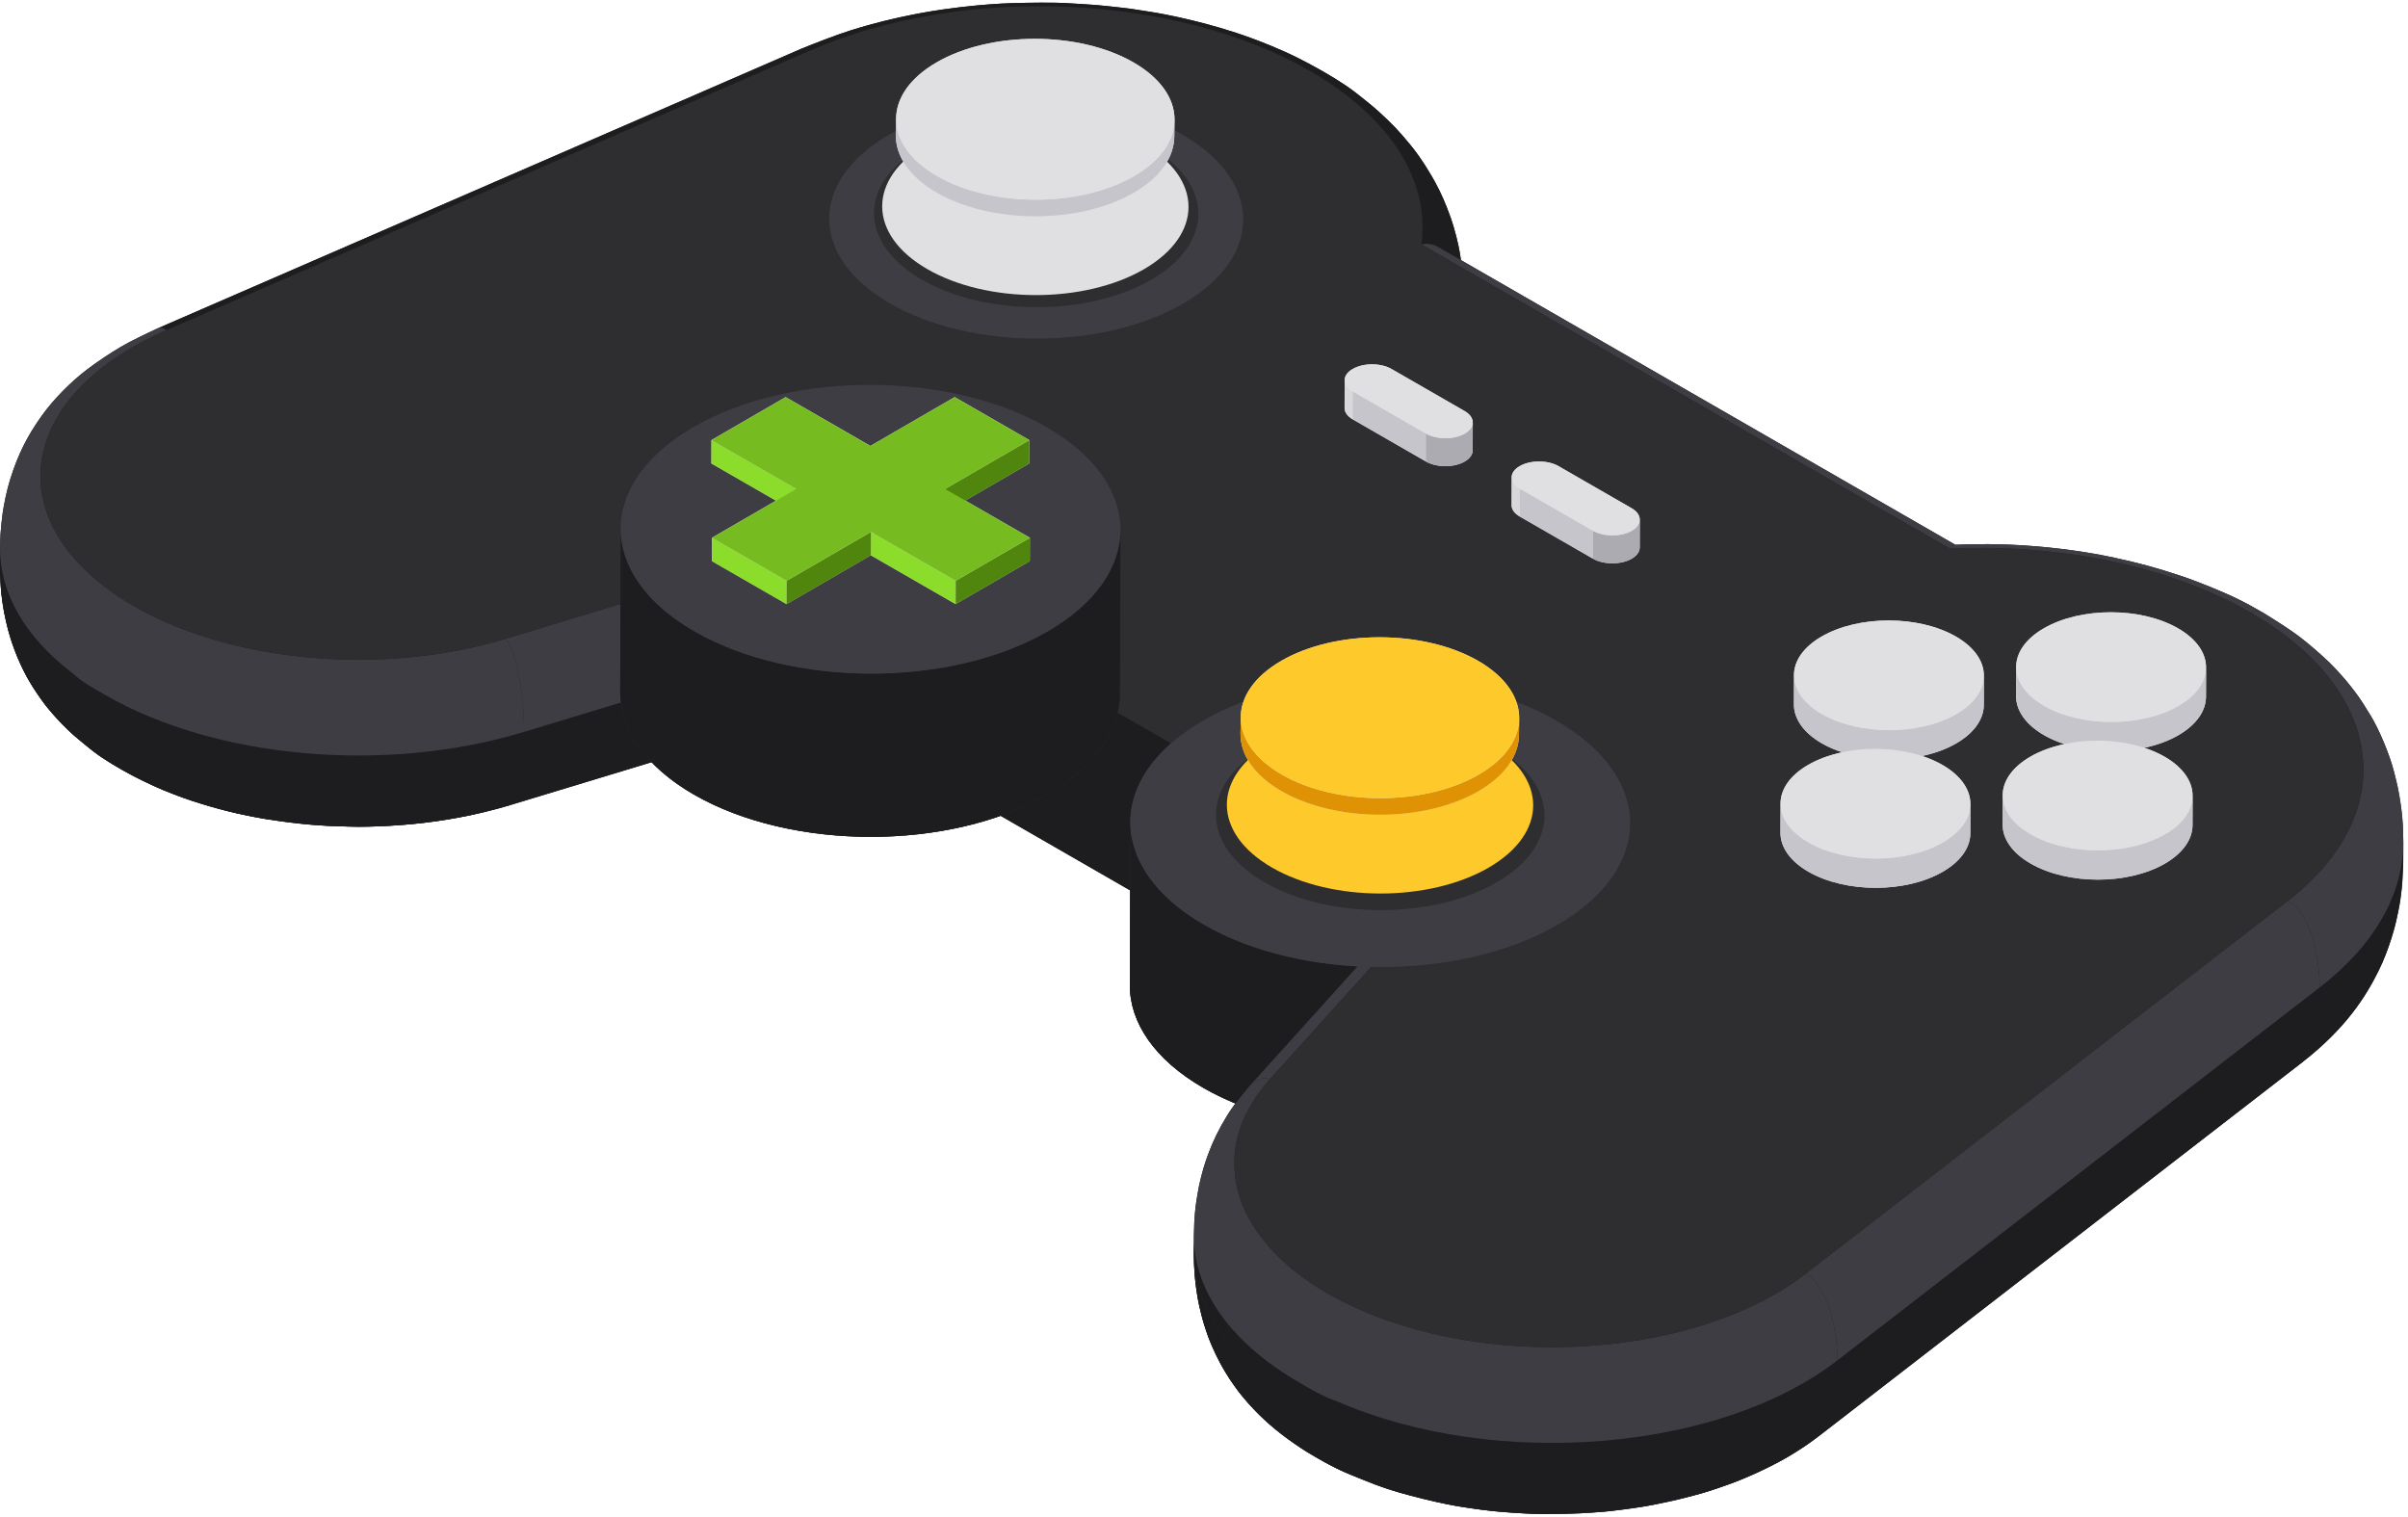 <svg width="154" height="97" viewBox="0 0 154 97" fill="none" xmlns="http://www.w3.org/2000/svg">
<path d="M153.7 53.715V53.715V53.715C153.688 52.984 153.678 52.352 153.562 51.478C153.422 50.424 153.278 49.864 153.095 49.153C152.812 48.051 152.14 46.464 151.613 45.602C151.329 45.138 150.95 44.517 150.616 44.087C150.423 43.839 150.169 43.504 149.961 43.266C149.672 42.934 149.279 42.495 148.961 42.191C148.401 41.656 147.621 40.975 147.002 40.51C146.34 40.014 145.402 39.429 144.697 38.995C144.59 38.934 143.918 38.558 143.915 38.556C143.57 38.369 143.248 38.201 142.799 37.989C142.245 37.727 140.64 37.044 139.444 36.651C137.828 36.119 136.925 35.872 135.242 35.503C134.364 35.31 132.525 34.957 130.083 34.76C127.812 34.576 126.157 34.632 125.05 34.671C114.511 28.603 103.973 22.536 93.434 16.467C93.408 16.297 93.38 16.119 93.347 15.92C93.278 15.512 93.062 14.559 92.771 13.738C92.463 12.87 92.131 12.112 91.783 11.487C91.587 11.133 90.989 10.057 90.185 9.08C89.464 8.205 89.056 7.776 88.199 6.991C87.805 6.63 87.336 6.259 86.793 5.829C86.58 5.66 86.29 5.45 86.036 5.279C85.197 4.716 84.13 4.102 83.031 3.55C81.775 2.92 80.582 2.475 80.072 2.286C77.376 1.283 74.455 0.718 73.557 0.586C73.042 0.51 72.358 0.388 71.84 0.334C71.319 0.279 70.624 0.196 70.101 0.152C69.575 0.108 68.872 0.074 68.345 0.04C67.287 -0.027 65.87 0.006 64.81 0.029C64.462 0.038 61.308 0.129 57.79 0.886C57.251 1.002 55.989 1.274 54.395 1.776C53.436 2.078 52.187 2.57 51.254 2.946C51.343 2.907 51.436 2.895 51.533 2.913C51.436 2.895 51.343 2.907 51.254 2.946C51.254 2.946 49.812 3.572 49.194 3.84C47.958 4.377 46.311 5.093 45.075 5.63C44.457 5.898 43.633 6.256 43.016 6.524C41.78 7.061 40.132 7.777 38.896 8.314C38.279 8.582 37.454 8.94 36.837 9.209C35.601 9.745 33.953 10.461 32.718 10.998C31.482 11.535 29.834 12.251 28.598 12.788C27.981 13.056 27.157 13.414 26.539 13.682C25.303 14.219 23.656 14.935 22.42 15.472C21.802 15.741 20.978 16.099 20.36 16.367C19.125 16.904 17.477 17.62 16.241 18.157C15.623 18.425 14.799 18.783 14.182 19.051C12.946 19.588 11.298 20.304 10.062 20.841C10.167 20.795 10.277 20.792 10.391 20.824C10.277 20.792 10.167 20.796 10.062 20.841C9.356 21.169 8.416 21.613 7.743 22.005C7.073 22.394 6.215 22.973 5.597 23.439C4.532 24.243 3.412 25.383 2.673 26.416C1.733 27.73 1.149 28.905 0.657 30.47C0.428 31.199 0.255 32.076 0.17 32.655C0.111 33.058 0.062 33.6 0.032 34.007C0.013 34.275 0.011 34.634 0.005 34.902L0 36.063V36.063V36.063C0 36.296 0.007 36.783 0.05 37.357C0.051 37.38 0.053 37.407 0.054 37.429C0.069 37.656 0.105 37.957 0.135 38.183C0.138 38.204 0.141 38.228 0.144 38.251C0.145 38.255 0.145 38.26 0.146 38.265C0.146 38.268 0.147 38.271 0.147 38.273C0.176 38.485 0.212 38.735 0.252 38.93C0.254 38.939 0.256 38.951 0.258 38.96C0.371 39.577 0.494 40.053 0.595 40.389C0.686 40.719 0.819 41.114 0.983 41.535C1.012 41.609 1.039 41.679 1.067 41.747C1.072 41.761 1.078 41.775 1.083 41.789C1.143 41.934 1.2 42.067 1.255 42.189C1.264 42.208 1.273 42.228 1.282 42.248C1.31 42.31 1.339 42.371 1.366 42.428C1.492 42.696 1.625 42.957 1.763 43.203C2.083 43.779 2.397 44.231 2.641 44.575C3.097 45.222 3.707 45.869 3.912 46.081C3.915 46.084 3.918 46.088 3.921 46.091C3.929 46.099 3.939 46.11 3.948 46.118C3.951 46.122 3.952 46.123 3.956 46.126C4.184 46.364 4.484 46.657 4.728 46.863C4.733 46.868 4.737 46.87 4.742 46.875C4.762 46.892 4.784 46.912 4.803 46.929C5.035 47.131 5.274 47.325 5.514 47.518C5.612 47.598 5.698 47.669 5.775 47.73C5.776 47.73 5.777 47.731 5.778 47.731C5.84 47.782 5.902 47.833 5.966 47.882C5.987 47.897 6.003 47.909 6.023 47.924C6.22 48.075 6.352 48.165 6.505 48.269C6.612 48.342 6.741 48.425 6.88 48.511C6.901 48.525 6.919 48.536 6.941 48.551C6.969 48.569 7.03 48.606 7.108 48.653C7.126 48.664 7.14 48.673 7.158 48.685C7.267 48.751 7.375 48.815 7.484 48.879C7.547 48.916 7.61 48.952 7.672 48.988C7.712 49.011 7.75 49.033 7.786 49.054C7.794 49.059 7.801 49.063 7.809 49.068C7.811 49.069 7.814 49.07 7.816 49.071C7.835 49.083 7.856 49.094 7.874 49.105C7.902 49.12 7.936 49.138 7.965 49.155C8.388 49.39 8.996 49.718 9.814 50.087C9.85 50.104 9.891 50.124 9.927 50.14C10.478 50.397 11.721 50.873 12.212 51.027C12.241 51.036 12.276 51.046 12.306 51.055C12.641 51.167 12.994 51.279 13.367 51.388C13.8 51.516 14.231 51.629 14.654 51.732C15.015 51.826 15.476 51.922 15.829 51.995C16.205 52.073 16.708 52.172 17.088 52.228C17.13 52.234 17.176 52.24 17.22 52.247C18.221 52.407 19.074 52.502 19.657 52.554C20.048 52.596 20.571 52.627 20.963 52.648C21.047 52.652 21.138 52.656 21.23 52.659C21.553 52.674 21.884 52.686 22.229 52.692C22.245 52.693 22.263 52.694 22.278 52.694C23.07 52.735 24.129 52.688 24.921 52.644C25.054 52.636 25.184 52.628 25.311 52.619C25.415 52.612 25.52 52.605 25.625 52.597C25.802 52.583 25.974 52.569 26.137 52.555C26.234 52.546 26.33 52.537 26.427 52.528C26.646 52.506 26.848 52.485 27.032 52.463C27.118 52.453 27.205 52.443 27.292 52.432C27.389 52.42 27.482 52.408 27.565 52.397C27.635 52.388 27.734 52.374 27.845 52.358C27.967 52.341 28.09 52.324 28.214 52.305C28.376 52.28 28.561 52.251 28.761 52.217C28.883 52.196 29.005 52.175 29.128 52.153C29.33 52.117 29.543 52.078 29.768 52.032C29.848 52.016 29.928 51.999 30.008 51.983C30.065 51.971 30.12 51.96 30.178 51.948C30.243 51.934 30.318 51.915 30.386 51.9C31.149 51.731 31.923 51.535 32.705 51.298C32.763 51.28 32.819 51.244 32.872 51.189C32.818 51.243 32.762 51.28 32.705 51.298C35.695 50.391 38.684 49.484 41.674 48.577C42.388 49.319 43.286 50.018 44.38 50.647C49.716 53.72 57.844 54.164 63.982 52.001C66.747 53.593 69.512 55.184 72.276 56.776L72.259 62.842C72.252 65.22 73.826 67.602 76.977 69.416C77.616 69.784 78.304 70.105 79.015 70.397C78.982 70.44 78.946 70.485 78.916 70.526C78.764 70.727 78.581 71.009 78.45 71.224C77.917 72.103 77.594 72.766 77.257 73.669C76.843 74.78 76.644 75.859 76.642 75.87C76.574 76.26 76.483 76.78 76.444 77.173C76.375 77.888 76.373 77.978 76.352 78.846C76.352 79.056 76.36 79.266 76.377 79.476V79.476C76.361 79.266 76.352 79.056 76.352 78.846L76.349 80.006C76.349 80.254 76.356 80.493 76.367 80.726C76.379 81.071 76.401 81.403 76.448 81.808C76.45 81.829 76.453 81.85 76.455 81.871C76.46 81.913 76.466 81.958 76.471 82.001C76.5 82.237 76.532 82.463 76.568 82.676C76.573 82.703 76.576 82.727 76.58 82.755C76.621 83.008 76.666 83.227 76.726 83.479C76.779 83.716 76.834 83.933 76.887 84.129C76.89 84.142 76.893 84.153 76.897 84.166C76.931 84.3 76.979 84.456 77.028 84.61C77.058 84.706 77.087 84.795 77.114 84.875C77.123 84.903 77.133 84.934 77.141 84.96C77.215 85.189 77.323 85.479 77.422 85.712C77.606 86.163 77.813 86.597 78.034 87.005C78.049 87.034 78.065 87.067 78.08 87.096C78.232 87.382 78.457 87.74 78.638 88.022C78.64 88.025 78.642 88.028 78.644 88.031C78.652 88.043 78.661 88.057 78.669 88.069C78.702 88.121 78.746 88.18 78.785 88.237C78.907 88.417 79.028 88.586 79.146 88.743C79.157 88.758 79.179 88.788 79.211 88.831C79.243 88.871 79.273 88.912 79.304 88.95C79.488 89.185 79.821 89.588 80.283 90.064C80.302 90.084 80.321 90.104 80.341 90.124C80.389 90.173 80.438 90.222 80.488 90.272C80.549 90.333 80.612 90.395 80.679 90.458C80.733 90.51 80.787 90.562 80.844 90.615C80.877 90.645 80.912 90.677 80.946 90.708C81.019 90.775 81.093 90.842 81.17 90.909C81.195 90.931 81.219 90.952 81.244 90.974C81.345 91.062 81.448 91.149 81.555 91.237C81.565 91.245 81.573 91.252 81.583 91.26C81.585 91.262 81.587 91.264 81.589 91.266C81.596 91.271 81.603 91.277 81.609 91.282C82.184 91.749 82.71 92.123 83.201 92.443C83.21 92.449 83.22 92.456 83.229 92.462C83.382 92.567 83.571 92.681 83.757 92.791C83.866 92.858 83.975 92.922 84.081 92.984C84.098 92.994 84.117 93.005 84.133 93.015C84.134 93.015 84.224 93.067 84.335 93.131C84.376 93.153 84.417 93.177 84.457 93.2C84.466 93.206 84.476 93.211 84.486 93.216C84.556 93.256 84.624 93.294 84.674 93.322C84.782 93.381 84.882 93.435 84.981 93.488C84.99 93.493 84.999 93.497 85.008 93.502V93.502C85.01 93.504 85.183 93.599 85.461 93.735C85.779 93.893 86.09 94.039 87.056 94.422C87.361 94.546 87.676 94.674 87.943 94.771C87.952 94.774 87.963 94.778 87.972 94.781C87.974 94.782 87.975 94.783 87.977 94.783C88.249 94.888 88.58 95.001 88.901 95.104C89.091 95.166 89.278 95.225 89.445 95.271C89.458 95.274 89.472 95.279 89.484 95.283C90.385 95.544 91.595 95.847 92.523 96.029C92.526 96.03 92.53 96.031 92.534 96.031C92.9 96.112 93.365 96.186 93.781 96.248C93.903 96.267 94.02 96.285 94.134 96.301C94.137 96.302 94.141 96.302 94.145 96.303C94.15 96.303 94.155 96.304 94.159 96.304C94.324 96.328 94.479 96.349 94.624 96.368C95.662 96.505 96.663 96.585 97.59 96.624C98.107 96.654 98.551 96.667 98.993 96.66C99.004 96.66 99.016 96.66 99.027 96.66C100.459 96.667 101.596 96.592 102.218 96.538C102.698 96.51 103.337 96.435 103.814 96.371C104.289 96.306 104.922 96.225 105.393 96.131C105.856 96.059 106.455 95.918 106.91 95.827C107.096 95.79 107.688 95.647 108.363 95.462C108.383 95.457 108.405 95.452 108.425 95.446C108.729 95.369 109.049 95.271 109.372 95.166C109.542 95.113 109.709 95.059 109.865 95.004C110.3 94.854 110.883 94.658 111.305 94.475C111.317 94.47 112.556 93.991 113.862 93.27C113.865 93.269 113.867 93.268 113.869 93.267C113.997 93.201 114.505 92.928 115.225 92.451C115.263 92.427 115.306 92.4 115.342 92.376C115.461 92.298 115.591 92.205 115.724 92.11C115.939 91.959 116.162 91.798 116.4 91.617V91.617C126.681 83.666 136.962 75.714 147.244 67.763V67.763C150.075 65.556 151.321 63.508 152.091 61.969C152.839 60.475 153.207 58.899 153.246 58.725C153.43 57.91 153.505 57.43 153.535 57.172C153.564 56.923 153.61 56.593 153.627 56.343C153.658 55.903 153.683 55.315 153.693 54.874L153.7 53.715V53.715V53.715Z" transform="translate(0 0.169)" fill="#1D1D1F"/>
<path d="M0.131 0C0.114 0.76 0.107 1.074 0 1.923C0.048 1.568 0.073 1.203 0.075 0.833C0.111 0.562 0.13 0.284 0.131 0Z" transform="translate(93.465 20.032)" fill="#2E2E30"/>
<path d="M0.059 0L0.056 1.16C0.055 1.444 0.037 1.722 0 1.992L0.003 0.833C0.04 0.562 0.059 0.284 0.059 0Z" transform="translate(93.539 18.872)" fill="#2E2E30"/>
<path d="M0 2.946C0.179 2.869 0.373 2.9 0.577 3.056C10.399 -1.21 24.009 -0.534 32.493 4.351C33.309 4.821 34.077 5.329 34.79 5.876C38.557 8.763 40.091 12.172 39.649 15.46C41.114 15.148 42.296 16.973 42.289 19.536C42.325 19.265 42.344 18.987 42.345 18.703C42.331 17.464 42.262 16.93 42.093 15.92C42.025 15.512 41.809 14.559 41.518 13.738C41.21 12.869 40.877 12.112 40.53 11.487C40.334 11.133 39.736 10.057 38.931 9.08C38.211 8.205 37.803 7.775 36.946 6.99C36.552 6.63 36.083 6.258 35.539 5.829C35.327 5.66 35.037 5.45 34.783 5.279C33.944 4.716 32.877 4.102 31.778 3.55C30.522 2.92 29.328 2.476 28.819 2.286C26.122 1.283 23.201 0.718 22.304 0.586C21.789 0.51 21.105 0.388 20.587 0.334C20.065 0.279 19.37 0.196 18.848 0.152C18.322 0.108 17.619 0.074 17.092 0.04C16.034 -0.027 14.617 0.006 13.556 0.029C13.208 0.037 10.055 0.129 6.536 0.886C5.998 1.002 4.735 1.274 3.142 1.776C2.182 2.078 0.933 2.57 0 2.946Z" transform="translate(51.254 0.168)" fill="#1D1D1F"/>
<path d="M0 17.936C1.236 17.399 2.883 16.683 4.119 16.146C4.737 15.878 5.561 15.52 6.179 15.252C7.415 14.715 9.062 13.999 10.298 13.462C10.916 13.194 11.74 12.836 12.358 12.568C13.594 12.031 15.241 11.315 16.477 10.778C17.095 10.51 17.919 10.152 18.537 9.883C19.773 9.347 21.42 8.63 22.656 8.094C23.892 7.557 25.539 6.841 26.775 6.304C27.393 6.036 28.217 5.678 28.835 5.409C30.07 4.873 31.718 4.156 32.954 3.62C33.572 3.351 34.396 2.993 35.013 2.725C36.249 2.188 37.897 1.472 39.133 0.935C39.75 0.667 41.192 0.041 41.192 0.041C41.37 -0.037 41.565 -0.006 41.769 0.15L0.577 18.046C0.373 17.889 0.179 17.859 0 17.936Z" transform="translate(10.061 3.074)" fill="#1D1D1F"/>
<path d="M1.086 0.21C12.122 6.564 23.158 12.919 34.195 19.274C34.075 19.204 33.941 19.272 33.799 19.496L0 0.034C0.387 -0.048 0.755 0.019 1.086 0.21Z" transform="translate(90.903 15.594)" fill="#3E3D43"/>
<path d="M7.81 23.504C7.701 23.443 7.593 23.379 7.485 23.316C7.376 23.252 7.267 23.187 7.159 23.122C6.901 22.965 6.682 22.825 6.506 22.706C6.156 22.468 5.945 22.326 4.729 21.3C4.472 21.084 4.153 20.77 3.922 20.527C3.595 20.184 3.172 19.712 2.885 19.335C2.56 18.909 2.162 18.314 1.887 17.855C1.294 16.868 0.771 15.521 0.56 14.7C0.458 14.302 0.334 13.768 0.252 13.365C0.207 13.143 0.165 12.843 0.135 12.619C0.105 12.393 0.069 12.092 0.054 11.864C0.028 11.455 0.008 10.909 0 10.498C0.011 6.511 3.141 2.579 9.073 0C9.066 2.563 9.753 5.172 10.608 5.827C1.678 9.708 -0.095 17.048 6.652 22.22C7.24 22.671 7.876 23.092 8.551 23.48C14.755 27.053 24.367 27.968 32.297 25.562C32.44 25.72 32.578 25.773 32.706 25.734C27.601 27.281 22.793 27.271 19.658 26.99C18.408 26.878 15.928 26.578 13.367 25.825C10.405 24.953 8.652 23.974 7.81 23.504Z" transform="translate(0.001 25.733)" fill="#1D1D1F"/>
<path d="M0.296 0.042C1.403 0.002 3.076 -0.058 5.381 0.129C7.823 0.326 9.662 0.679 10.54 0.872C12.222 1.241 13.126 1.488 14.743 2.019C15.938 2.413 17.543 3.096 18.098 3.358C18.546 3.57 18.868 3.738 19.213 3.925C19.216 3.926 19.888 4.303 19.995 4.364C19.769 4.234 19.519 4.235 19.254 4.388C18.438 3.918 17.556 3.476 16.607 3.066C11.596 0.899 5.69 0.023 0 0.29C0.104 0.126 0.203 0.046 0.296 0.042Z" transform="translate(124.702 34.8)" fill="#3E3D43"/>
<path d="M19.702 3.164C13.134 5.156 6.568 7.148 0 9.14C0.464 9 0.798 7.651 0.804 5.642L19.404 0C19.398 2.009 19.523 3.218 19.702 3.164Z" transform="translate(32.706 42.327)" fill="#1D1D1F"/>
<path d="M18.603 0L18.6 1.16L0 6.802L0.003 5.642L18.603 0Z" transform="translate(33.511 41.167)" fill="#1D1D1F"/>
<path d="M20.27 0C20.01 1.006 19.794 3.899 19.787 6.461L1.187 12.104C1.194 9.541 0.663 6.875 0 6.149L20.27 0Z" transform="translate(32.327 34.706)" fill="#3E3D43"/>
<path d="M32.706 15.236C31.953 15.447 30.945 15.722 30.18 15.886C28.941 16.151 27.942 16.284 27.566 16.335C26.991 16.412 26.066 16.517 24.923 16.581C24.131 16.626 23.072 16.672 22.28 16.632C21.886 16.612 21.36 16.607 20.966 16.585C20.573 16.564 20.05 16.535 19.659 16.492C18.887 16.408 17.859 16.278 17.09 16.166C16.71 16.11 16.207 16.011 15.831 15.933C15.457 15.856 14.959 15.752 14.59 15.653C13.873 15.461 12.922 15.187 12.215 14.964C11.724 14.81 10.48 14.334 9.929 14.078C9.304 13.786 8.475 13.384 7.876 13.042C7.579 12.873 7.048 12.556 6.943 12.489C6.536 12.228 6.331 12.097 5.968 11.819C5.904 11.77 5.841 11.72 5.779 11.669C5.453 11.402 5.121 11.143 4.803 10.866C4.55 10.646 4.228 10.333 3.989 10.096C3.982 10.089 3.194 9.295 2.641 8.511C2.336 8.079 1.919 7.487 1.52 6.678C1.273 6.178 0.994 5.612 0.626 4.427C0.488 3.981 0.292 3.233 0.147 2.201C0.014 1.266 3.02383e-05 0.35 3.02383e-05 0C-0.008 2.776 1.495 5.579 4.616 7.972C5.27 8.578 5.993 8.953 6.754 9.391C13.744 13.416 24.578 14.448 33.51 11.738C33.505 13.746 33.17 15.095 32.706 15.236Z" transform="translate(-3.05176e-05 36.231)" fill="#1D1D1F"/>
<path d="M3.02324e-05 1.16L0.003 0C-0.005 2.776 1.498 5.579 4.619 7.972C5.273 8.578 5.996 8.953 6.757 9.391C13.747 13.416 24.581 14.448 33.513 11.738L33.509 12.898C24.577 15.608 13.744 14.577 6.754 10.551C5.993 10.113 5.269 9.738 4.616 9.131C1.496 6.739 -0.008 3.936 3.02324e-05 1.16Z" transform="translate(-3.05176e-05 35.072)" fill="#1D1D1F"/>
<path d="M3.50413e-05 14.102C0.007 13.834 0.008 13.475 0.027 13.207C0.057 12.801 0.106 12.258 0.165 11.855C0.25 11.277 0.423 10.399 0.652 9.67C1.144 8.105 1.728 6.931 2.668 5.617C3.407 4.583 4.527 3.443 5.592 2.639C6.21 2.173 7.068 1.594 7.738 1.205C8.411 0.813 9.352 0.369 10.057 0.041C10.236 -0.037 10.431 -0.006 10.635 0.15C1.704 4.032 -0.069 11.372 6.679 16.543C7.267 16.994 7.902 17.415 8.578 17.803C14.782 21.376 24.393 22.291 32.323 19.886C32.986 20.611 33.517 23.278 33.51 25.84C24.578 28.55 13.745 27.519 6.754 23.493C5.993 23.055 5.27 22.68 4.616 22.074C1.495 19.682 -0.008 16.879 3.50413e-05 14.102Z" transform="translate(0.004 20.969)" fill="#3E3D43"/>
<path d="M38.376 25.103C29.468 19.974 20.561 14.845 11.653 9.716C7.857 7.53 4.062 5.345 0.266 3.159C0.104 3.066 -0.005 1.885 0 0L36.528 21.032C36.523 22.917 37.282 24.472 38.376 25.103Z" transform="translate(52.109 42.327)" fill="#1D1D1F"/>
<path d="M36.532 21.032L36.528 22.193L0 1.16L0.003 0L36.532 21.032Z" transform="translate(52.11 41.167)" fill="#1D1D1F"/>
<path d="M6.45 0C6.439 0.441 6.415 1.029 6.384 1.469C6.367 1.719 6.32 2.05 6.291 2.298C6.261 2.557 6.186 3.036 6.002 3.851C5.963 4.026 5.595 5.601 4.848 7.096C4.078 8.634 2.831 10.683 0 12.889C0.649 12.387 1.094 11.038 1.099 9.267C4.699 6.486 6.44 3.231 6.45 0Z" transform="translate(147.247 55.043)" fill="#1D1D1F"/>
<path d="M5.354 0L5.35 1.16C5.341 4.391 3.599 7.645 0 10.428L0.003 9.268C3.603 6.486 5.345 3.231 5.354 0Z" transform="translate(148.346 53.883)" fill="#1D1D1F"/>
<path d="M39.692 22.576C37.952 22.729 36.535 24.931 36.528 27.494L0 6.461C0.007 3.899 0.224 1.006 0.483 0L39.692 22.576Z" transform="translate(52.114 34.706)" fill="#1D1D1F"/>
<path d="M0.741 0.095C1.445 0.528 2.384 1.113 3.045 1.609C3.665 2.074 4.445 2.755 5.005 3.29C5.323 3.594 5.715 4.033 6.005 4.365C6.212 4.603 6.466 4.937 6.66 5.186C6.994 5.616 7.372 6.237 7.656 6.701C8.184 7.563 8.855 9.151 9.139 10.252C9.322 10.963 9.466 11.524 9.606 12.577C9.722 13.452 9.732 14.083 9.743 14.814C9.734 18.045 7.992 21.3 4.393 24.082C4.4 21.519 3.484 19.042 2.347 18.551C9.701 12.865 8.486 5.005 0 0.119C0.264 -0.035 0.515 -0.035 0.741 0.095Z" transform="translate(143.957 39.069)" fill="#3E3D43"/>
<path d="M30.844 3.622C20.562 11.573 10.281 19.524 0 27.476C0.649 26.974 1.094 25.625 1.099 23.854L31.943 0C31.938 1.771 31.494 3.12 30.844 3.622Z" transform="translate(116.403 64.311)" fill="#1D1D1F"/>
<path d="M30.847 0L30.844 1.16L0 25.014L0.003 23.854L30.847 0Z" transform="translate(117.502 63.151)" fill="#1D1D1F"/>
<path d="M30.845 0C31.982 0.492 32.898 2.969 32.891 5.531L2.047 29.385C2.054 26.822 1.138 24.346 0 23.854L30.845 0Z" transform="translate(115.459 57.62)" fill="#3E3D43"/>
<path d="M10.162 20.249C9.329 19.917 8.664 19.553 8.661 19.551V19.551C8.478 19.45 8.292 19.351 8.11 19.248C7.278 18.778 6.357 18.22 5.262 17.33C3.735 16.089 2.827 14.831 2.789 14.778C2.647 14.58 2.453 14.321 2.321 14.117C2.136 13.831 1.892 13.446 1.732 13.144C1.528 12.758 1.279 12.231 1.104 11.832C0.998 11.59 0.874 11.26 0.794 11.009C0.718 10.771 0.61 10.456 0.548 10.215C0.391 9.595 0.303 9.254 0.231 8.804C0.026 7.524 0.017 7.002 0 6.055C0.006 4 0.843 1.925 2.579 0C2.572 2.563 3.586 4.949 4.845 5.329C0.706 9.918 2.323 15.468 8.526 19.04C9.202 19.429 9.932 19.794 10.715 20.132C19.691 24.015 32.392 22.966 39.078 17.794C39.43 17.945 39.761 17.89 40.052 17.665C38.726 18.675 37.711 19.217 37.521 19.316C36.767 19.707 35.738 20.185 34.958 20.523C34.536 20.706 33.952 20.902 33.517 21.053C32.437 21.428 30.885 21.811 30.562 21.876C30.101 21.968 29.49 22.112 29.025 22.183C28.082 22.326 26.821 22.505 25.87 22.587C24.637 22.694 21.381 22.884 17.797 22.351C17.312 22.278 16.665 22.185 16.186 22.079C15.258 21.876 14.026 21.575 13.11 21.323C12.648 21.196 12.045 20.983 11.595 20.819C11.161 20.66 10.592 20.42 10.162 20.249Z" transform="translate(76.35 74.122)" fill="#2E2E30"/>
<path d="M40.053 11.611C39.735 11.838 39.322 12.155 38.995 12.37C38.594 12.634 38.047 12.968 37.629 13.203C36.282 13.958 34.971 14.464 34.958 14.469C34.092 14.797 33.013 15.204 32.078 15.441C31.177 15.669 29.966 15.941 29.054 16.124C28.582 16.218 27.944 16.3 27.467 16.365C26.99 16.43 26.351 16.504 25.871 16.533C24.904 16.591 23.614 16.64 22.646 16.655C21.765 16.668 20.879 16.601 19.41 16.49C19.396 16.489 17.948 16.366 16.214 16.03C15.28 15.85 14.05 15.541 13.137 15.276C12.68 15.144 12.074 14.949 11.63 14.777C9.755 14.051 9.458 13.901 9.008 13.675C8.79 13.566 8.574 13.452 8.327 13.316C8.155 13.221 7.787 13.01 7.786 13.009C7.514 12.844 7.143 12.636 6.882 12.456C6.378 12.109 5.708 11.642 5.235 11.254C4.197 10.402 3.58 9.686 3.212 9.258C2.463 8.386 1.451 6.848 0.86 5.145C0.625 4.468 0.002 2.67 2.93198e-05 0C-0.01 3.463 2.342 6.868 6.729 9.394C7.491 9.832 8.141 10.249 9.193 10.624C19.311 14.999 33.615 13.818 41.152 7.989C41.147 9.76 40.703 11.109 40.053 11.611Z" transform="translate(76.35 80.175)" fill="#1D1D1F"/>
<path d="M3.11692e-05 1.16L0.003 0C-0.007 3.463 2.345 6.868 6.732 9.394C7.494 9.832 8.144 10.249 9.196 10.624C19.314 14.999 33.618 13.818 41.155 7.989L41.151 9.149C33.614 14.978 19.31 16.159 9.193 11.784C8.141 11.408 7.49 10.992 6.729 10.554C2.342 8.028 -0.01 4.623 3.11692e-05 1.16Z" transform="translate(76.35 79.016)" fill="#1D1D1F"/>
<path d="M31.994 0.091L31.964 10.532C31.957 12.879 30.41 15.223 27.32 17.014C21.098 20.62 10.98 20.62 4.718 17.014C1.567 15.2 -0.007 12.818 2.07012e-05 10.441L0.03 0C0.023 2.378 1.597 4.759 4.748 6.574C11.01 10.179 21.128 10.179 27.349 6.574C30.44 4.782 31.987 2.438 31.994 0.091Z" transform="translate(39.663 33.803)" fill="#2E2E30"/>
<path d="M27.246 2.704C33.507 6.31 33.54 12.155 27.319 15.761C21.098 19.366 10.98 19.366 4.718 15.761C-1.544 12.155 -1.577 6.31 4.644 2.704C10.865 -0.901 20.984 -0.901 27.246 2.704Z" transform="translate(39.693 24.616)" fill="#3E3D43"/>
<path d="M31.994 0.091L31.964 10.532C31.957 12.879 30.41 15.223 27.32 17.014C21.098 20.62 10.98 20.62 4.718 17.014C1.567 15.2 -0.007 12.818 2.07012e-05 10.441L0.03 0C0.023 2.378 1.597 4.759 4.748 6.574C11.01 10.179 21.128 10.179 27.349 6.574C30.44 4.782 31.987 2.438 31.994 0.091Z" transform="translate(72.26 52.571)" fill="#2E2E30"/>
<path d="M27.246 2.704C33.507 6.31 33.54 12.155 27.319 15.761C21.098 19.366 10.98 19.366 4.718 15.761C-1.544 12.155 -1.577 6.31 4.644 2.704C10.865 -0.902 20.983 -0.901 27.246 2.704Z" transform="translate(72.29 43.385)" fill="#3E3D43"/>
<path d="M31.994 0.091L31.964 10.532C31.957 12.879 30.41 15.223 27.32 17.014C21.098 20.62 10.98 20.62 4.718 17.014C1.567 15.2 -0.007 12.818 2.07012e-05 10.441L0.03 0C0.023 2.378 1.597 4.759 4.748 6.574C11.01 10.179 21.128 10.179 27.349 6.574C30.44 4.782 31.987 2.438 31.994 0.091Z" transform="translate(72.26 52.571)" fill="#1D1D1F"/>
<path d="M0 12.163C0.317 11.811 0.74 11.342 1.058 10.99C1.216 10.815 1.427 10.581 1.586 10.405C1.901 10.056 2.322 9.589 2.638 9.239C3.501 8.282 4.365 7.325 5.229 6.367C5.532 6.03 5.938 5.581 6.241 5.245C6.391 5.078 6.591 4.857 6.741 4.69C7.037 4.363 7.431 3.926 7.726 3.599C8.015 3.279 8.4 2.852 8.689 2.532C8.831 2.375 9.019 2.166 9.161 2.009C9.438 1.702 9.807 1.292 10.084 0.986C10.595 0.419 11.215 0.059 11.882 0L1.301 11.728C0.819 11.582 0.37 11.753 0 12.163Z" transform="translate(79.924 57.282)" fill="#3E3D43"/>
<path d="M2.93161e-05 10.057C0.02 9.19 0.023 9.099 0.092 8.385C0.131 7.991 0.222 7.471 0.29 7.081C0.292 7.071 0.491 5.992 0.905 4.88C1.242 3.977 1.566 3.315 2.098 2.436C2.229 2.22 2.412 1.938 2.564 1.737C2.854 1.353 3.257 0.852 3.57 0.486C3.94 0.076 4.388 -0.095 4.871 0.052C0.732 4.64 2.349 10.19 8.553 13.762C9.228 14.151 9.958 14.516 10.741 14.855C19.717 18.737 32.418 17.689 39.105 12.516C40.242 13.008 41.159 15.484 41.151 18.047C33.614 23.876 19.31 25.056 9.193 20.682C8.141 20.306 7.49 19.89 6.729 19.452C2.342 16.925 -0.01 13.521 2.93161e-05 10.057Z" transform="translate(76.354 68.959)" fill="#3E3D43"/>
<path d="M141.371 38.787C149.857 43.673 151.072 51.534 143.717 57.22C133.436 65.171 123.154 73.123 112.873 81.074C106.187 86.247 93.486 87.295 84.509 83.413C83.726 83.074 82.996 82.709 82.321 82.32C76.117 78.748 74.501 73.198 78.639 68.61C82.166 64.7 85.693 60.791 89.22 56.882C76.15 49.356 63.081 41.831 50.011 34.306C43.255 36.355 36.497 38.405 29.741 40.455C21.811 42.86 12.2 41.944 5.995 38.372C5.32 37.983 4.684 37.563 4.096 37.112C-2.651 31.94 -0.878 24.6 8.052 20.719C21.783 14.754 35.514 8.789 49.245 2.824C59.066 -1.442 72.677 -0.766 81.161 4.119C81.977 4.588 82.745 5.097 83.457 5.643C87.225 8.531 88.759 11.94 88.317 15.228C99.584 21.715 110.85 28.202 122.117 34.689C127.806 34.423 133.712 35.298 138.724 37.465C139.673 37.876 140.555 38.318 141.371 38.787Z" transform="translate(2.586 0.4)" fill="#2E2E30"/>
<path d="M22.573 2.241C17.385 -0.747 9.003 -0.747 3.848 2.241C-1.305 5.227 -1.28 10.07 3.909 13.058C9.096 16.044 17.481 16.044 22.634 13.058C27.789 10.07 27.76 5.227 22.573 2.241" transform="translate(53.028 6.359)" fill="#3E3D43"/>
<path d="M17.681 1.755C13.617 -0.585 7.051 -0.585 3.014 1.755C-1.023 4.094 -1.002 7.888 3.062 10.228C7.125 12.567 13.693 12.567 17.729 10.228C21.767 7.888 21.744 4.094 17.681 1.755" transform="translate(55.898 7.663)" fill="#2E2E30"/>
<path d="M31.994 0.091L31.964 10.532C31.957 12.879 30.41 15.223 27.32 17.014C21.098 20.62 10.98 20.62 4.718 17.014C1.567 15.2 -0.007 12.818 2.07012e-05 10.441L0.03 0C0.023 2.378 1.597 4.759 4.748 6.574C11.01 10.179 21.128 10.179 27.349 6.574C30.44 4.782 31.987 2.438 31.994 0.091Z" transform="translate(39.663 33.803)" fill="#1D1D1F"/>
<path d="M27.246 2.704C33.507 6.31 33.54 12.155 27.319 15.761C21.098 19.366 10.98 19.366 4.718 15.761C-1.544 12.155 -1.577 6.31 4.644 2.704C10.865 -0.901 20.984 -0.901 27.246 2.704Z" transform="translate(39.693 24.616)" fill="#3E3D43"/>
<path d="M27.246 2.704C33.507 6.31 33.54 12.155 27.319 15.761C21.098 19.366 10.98 19.366 4.718 15.761C-1.544 12.155 -1.577 6.31 4.644 2.704C10.865 -0.902 20.983 -0.901 27.246 2.704Z" transform="translate(72.29 43.385)" fill="#3E3D43"/>
<path d="M17.908 1.777C22.024 4.147 22.046 7.989 17.956 10.359C13.867 12.728 7.217 12.729 3.101 10.359C-1.015 7.989 -1.037 4.147 3.053 1.777C7.142 -0.592 13.793 -0.592 17.908 1.777Z" transform="translate(77.767 46.069)" fill="#2E2E30"/>
<path fill-rule="evenodd" clip-rule="evenodd" d="M20.364 10.49L20.369 8.995L16.236 6.616L20.329 4.244L20.333 2.749L15.559 0L10.17 3.123L4.747 0L0.005 2.749L0 4.244L4.131 6.623L0.038 8.995L0.034 10.489L4.809 13.239L10.197 10.116L15.621 13.239L20.364 10.49ZM94.724 27.372L94.73 25.498C94.73 25.538 94.725 25.577 94.721 25.616L94.715 25.671C94.799 24.711 94.211 23.734 92.937 23.001C92.54 22.773 92.099 22.585 91.635 22.433C92.432 22.263 93.181 21.996 93.82 21.626C94.994 20.945 95.582 20.054 95.585 19.162L95.59 17.292C95.59 17.33 95.585 17.368 95.581 17.406L95.575 17.461C95.659 16.501 95.071 15.524 93.797 14.791C91.417 13.421 87.573 13.421 85.209 14.792C84.031 15.475 83.444 16.369 83.445 17.263L83.445 17.254L83.439 19.128C83.437 20.031 84.035 20.936 85.232 21.625C85.63 21.854 86.071 22.041 86.537 22.194C85.739 22.364 84.989 22.631 84.349 23.002C83.171 23.685 82.583 24.579 82.585 25.473L82.584 25.465L82.579 27.339C82.576 28.242 83.174 29.146 84.371 29.836C86.75 31.206 90.596 31.206 92.96 29.836C94.134 29.155 94.722 28.264 94.724 27.372ZM70.162 30.359C72.541 31.729 76.387 31.729 78.75 30.359C79.924 29.679 80.512 28.789 80.514 27.897L80.52 26.023C80.52 26.061 80.515 26.099 80.511 26.136L80.506 26.191C80.587 25.232 79.998 24.257 78.726 23.525C78.329 23.296 77.889 23.109 77.424 22.956C78.222 22.787 78.971 22.52 79.611 22.149C80.785 21.468 81.373 20.577 81.376 19.685L81.381 17.815C81.381 17.852 81.377 17.89 81.373 17.928L81.367 17.981C81.45 17.023 80.861 16.047 79.59 15.315C77.211 13.945 73.365 13.945 71.001 15.315C69.823 15.998 69.235 16.892 69.237 17.787L69.236 17.778L69.231 19.652C69.228 20.555 69.826 21.46 71.024 22.15C71.421 22.378 71.861 22.565 72.326 22.717C71.529 22.887 70.78 23.154 70.141 23.524C68.962 24.208 68.375 25.102 68.376 25.997L68.375 25.988L68.37 27.862C68.367 28.765 68.964 29.67 70.162 30.359Z" transform="translate(45.496 25.395)" fill="#E0E0E2"/>
<path d="M12.151 0.035L12.145 1.908C12.143 2.8 11.555 3.691 10.38 4.372C8.016 5.742 4.172 5.741 1.793 4.371C0.596 3.682 -0.003 2.777 9.10934e-06 1.874L0.005 0C0.003 0.903 0.601 1.808 1.798 2.497C4.178 3.867 8.022 3.868 10.386 2.498C11.56 1.818 12.148 0.927 12.151 0.035Z" transform="translate(128.935 42.648)" fill="#C6C5CB"/>
<path d="M10.352 1.027C12.732 2.397 12.745 4.619 10.38 5.988C8.016 7.358 4.172 7.358 1.793 5.988C-0.587 4.618 -0.599 2.398 1.765 1.028C4.129 -0.342 7.973 -0.343 10.352 1.027Z" transform="translate(128.941 39.157)" fill="#E0E0E2"/>
<path d="M12.151 0.034L12.146 1.907C12.143 2.799 11.555 3.69 10.38 4.371C8.016 5.741 4.171 5.741 1.793 4.372C0.595 3.682 -0.003 2.777 9.11388e-06 1.874L0.005 0C0.003 0.904 0.601 1.809 1.798 2.498C4.176 3.867 8.022 3.867 10.386 2.497C11.56 1.817 12.149 0.926 12.151 0.034Z" transform="translate(114.726 43.172)" fill="#C6C5CB"/>
<path d="M10.354 1.027C12.732 2.397 12.745 4.618 10.38 5.988C8.016 7.358 4.171 7.358 1.793 5.989C-0.587 4.619 -0.599 2.397 1.765 1.028C4.129 -0.342 7.975 -0.342 10.354 1.027Z" transform="translate(114.731 39.682)" fill="#E0E0E2"/>
<path d="M12.151 0.034L12.146 1.907C12.143 2.799 11.555 3.69 10.381 4.37C8.017 5.74 4.172 5.74 1.792 4.37C0.595 3.681 -0.002 2.777 7.20829e-06 1.874L0.005 0C0.003 0.903 0.601 1.808 1.798 2.497C4.177 3.867 8.022 3.867 10.386 2.497C11.561 1.816 12.149 0.925 12.151 0.034Z" transform="translate(128.075 50.859)" fill="#C6C5CB"/>
<path d="M10.353 1.027C12.732 2.397 12.745 4.619 10.381 5.989C8.017 7.359 4.171 7.359 1.792 5.989C-0.587 4.619 -0.598 2.398 1.765 1.028C4.129 -0.342 7.973 -0.343 10.353 1.027Z" transform="translate(128.08 47.367)" fill="#E0E0E2"/>
<path d="M12.15 0.035L12.145 1.908C12.143 2.8 11.555 3.69 10.381 4.37C8.017 5.74 4.172 5.74 1.792 4.37C0.595 3.681 -0.002 2.777 7.20829e-06 1.874L0.005 0C0.003 0.903 0.601 1.808 1.798 2.497C4.177 3.867 8.023 3.867 10.386 2.497C11.56 1.817 12.148 0.927 12.15 0.035Z" transform="translate(113.865 51.383)" fill="#C6C5CB"/>
<path d="M10.351 1.027C12.731 2.397 12.745 4.618 10.381 5.988C8.017 7.358 4.171 7.358 1.792 5.988C-0.587 4.618 -0.598 2.398 1.765 1.027C4.129 -0.342 7.972 -0.342 10.351 1.027Z" transform="translate(113.871 47.892)" fill="#E0E0E2"/>
<path d="M5.393 0L5.389 1.495L0 4.618L0.004 3.123L5.393 0Z" transform="translate(60.436 28.149)" fill="#50860E"/>
<path d="M5.427 3.123L5.423 4.617L0 1.495L0.005 0L5.427 3.123Z" transform="translate(45.496 28.15)" fill="#8CDC2B"/>
<path d="M5.428 3.123L5.424 4.618L0 1.495L0.005 0L5.428 3.123Z" transform="translate(55.694 34.022)" fill="#8CDC2B"/>
<path d="M4.747 0L4.742 1.495L0 4.243L0.004 2.748L4.747 0Z" transform="translate(61.118 34.396)" fill="#50860E"/>
<path d="M4.779 2.75L4.775 4.244L0 1.495L0.004 0L4.779 2.75Z" transform="translate(45.53 34.395)" fill="#8CDC2B"/>
<path d="M5.394 0L5.389 1.495L0 4.618L0.005 3.123L5.394 0Z" transform="translate(50.305 34.021)" fill="#50860E"/>
<path d="M20.329 2.75L14.94 5.873L20.365 8.996L15.622 11.744L10.198 8.621L4.809 11.745L2.422 10.37L0.034 8.995L5.423 5.872L0 2.75L4.742 0.001L10.165 3.123L15.554 0L20.329 2.75Z" transform="translate(45.5 25.4)" fill="#76BC21"/>
<path d="M16.699 1.657C20.537 3.867 20.557 7.449 16.745 9.66C12.931 11.87 6.73 11.87 2.892 9.66C-0.946 7.45 -0.966 3.868 2.846 1.657C6.66 -0.552 12.861 -0.552 16.699 1.657Z" transform="translate(56.419 7.555)" fill="#E0E0E2"/>
<path d="M17.82 5.284C17.876 3.921 17.003 2.547 15.197 1.507C11.708 -0.502 6.07 -0.502 2.604 1.507C0.877 2.508 0.015 3.819 0.017 5.131C0.017 5.127 0.017 5.123 0.017 5.118L1.29686e-05 6.178C-0.004 7.503 0.873 8.83 2.629 9.841C6.118 11.849 11.755 11.849 15.222 9.841C16.944 8.842 17.806 7.537 17.809 6.229L17.826 5.169C17.825 5.207 17.822 5.246 17.82 5.284Z" transform="translate(57.292 2.484)" fill="#E0E0E2"/>
<path d="M17.826 0.051L17.809 1.11C17.805 2.418 16.944 3.724 15.222 4.722C11.755 6.731 6.118 6.731 2.629 4.722C0.873 3.711 -0.004 2.384 1.29642e-05 1.06L0.017 0C0.013 1.325 0.889 2.652 2.645 3.663C6.134 5.672 11.772 5.672 15.238 3.663C16.96 2.665 17.822 1.359 17.826 0.051Z" transform="translate(57.291 7.603)" fill="#C6C5CB"/>
<path d="M15.181 1.507C18.669 3.515 18.688 6.772 15.222 8.781C11.755 10.79 6.118 10.79 2.629 8.781C-0.86 6.772 -0.878 3.516 2.588 1.507C6.054 -0.502 11.692 -0.502 15.181 1.507Z" transform="translate(57.308 2.484)" fill="#E0E0E2"/>
<path d="M16.699 1.657C20.537 3.867 20.557 7.449 16.745 9.66C12.931 11.87 6.73 11.87 2.892 9.66C-0.946 7.45 -0.966 3.867 2.846 1.657C6.66 -0.552 12.861 -0.552 16.699 1.657Z" transform="translate(78.462 45.828)" fill="#FEC92B"/>
<path d="M17.82 5.284C17.876 3.921 17.003 2.547 15.197 1.507C11.708 -0.502 6.07 -0.502 2.604 1.507C0.877 2.508 0.015 3.819 0.017 5.131C0.017 5.127 0.017 5.123 0.017 5.118L1.29686e-05 6.178C-0.004 7.503 0.873 8.83 2.629 9.841C6.118 11.849 11.755 11.849 15.222 9.841C16.944 8.843 17.806 7.537 17.809 6.229L17.826 5.169C17.825 5.208 17.822 5.246 17.82 5.284Z" transform="translate(79.334 40.758)" fill="#E0E0E2"/>
<path d="M17.826 0.051L17.809 1.11C17.805 2.418 16.944 3.724 15.222 4.722C11.755 6.731 6.118 6.731 2.629 4.722C0.873 3.711 -0.004 2.384 1.29642e-05 1.06L0.017 0C0.013 1.325 0.889 2.652 2.645 3.663C6.134 5.672 11.772 5.672 15.238 3.663C16.96 2.664 17.822 1.359 17.826 0.051Z" transform="translate(79.334 45.877)" fill="#DF9203"/>
<path d="M15.181 1.507C18.669 3.515 18.688 6.772 15.222 8.781C11.755 10.79 6.118 10.79 2.629 8.781C-0.86 6.772 -0.878 3.516 2.588 1.507C6.054 -0.502 11.692 -0.502 15.181 1.507Z" transform="translate(79.35 40.758)" fill="#FEC92B"/>
<path d="M7.68 2.991L3.002 0.298C2.313 -0.099 1.2 -0.099 0.515 0.298C0.174 0.495 0.005 0.754 0.005 1.013C0.005 1.012 0.005 1.011 0.005 1.01L1.5111e-06 2.797C-0.001 3.059 0.178 3.321 0.524 3.521L5.202 6.214C5.891 6.611 6.999 6.611 7.683 6.215C8.023 6.018 8.193 5.76 8.194 5.502L8.199 3.715C8.199 3.751 8.188 3.787 8.181 3.823C8.236 3.527 8.074 3.219 7.68 2.991Z" transform="translate(85.991 23.301)" fill="#E0E0E2"/>
<path d="M1.51363e-06 1.787L0.005 0C0.005 0.262 0.177 0.524 0.525 0.724V2.511C0.177 2.311 -0.001 2.049 1.51363e-06 1.787Z" transform="translate(85.991 24.311)" fill="#D8D8DA"/>
<path d="M4.678 2.694V4.48L0 1.787V0L4.678 2.694Z" transform="translate(86.516 25.035)" fill="#C6C5CB"/>
<path d="M2.997 0L2.992 1.787C2.991 2.045 2.821 2.303 2.481 2.5C1.798 2.897 0.689 2.897 0 2.5V0.713C0.689 1.109 1.803 1.109 2.486 0.713C2.826 0.516 2.996 0.258 2.997 0Z" transform="translate(91.193 27.016)" fill="#ACABB1"/>
<path d="M7.675 2.991C8.363 3.388 8.367 4.031 7.683 4.428C6.999 4.824 5.886 4.824 5.197 4.427L0.519 1.734C-0.17 1.337 -0.174 0.694 0.51 0.298C1.195 -0.099 2.308 -0.099 2.997 0.298L7.675 2.991Z" transform="translate(85.996 23.301)" fill="#E0E0E2"/>
<path d="M7.68 2.991L3.002 0.298C2.313 -0.099 1.2 -0.099 0.515 0.298C0.174 0.495 0.005 0.754 0.005 1.013C0.005 1.012 0.005 1.011 0.005 1.01L1.5111e-06 2.797C-0.001 3.059 0.178 3.321 0.524 3.521L5.202 6.214C5.891 6.611 6.999 6.611 7.683 6.215C8.023 6.018 8.193 5.76 8.194 5.502L8.199 3.715C8.199 3.751 8.188 3.787 8.181 3.823C8.237 3.527 8.075 3.219 7.68 2.991Z" transform="translate(96.672 29.515)" fill="#E0E0E2"/>
<path d="M1.5111e-06 1.787L0.005 0C0.005 0.262 0.177 0.524 0.525 0.724V2.511C0.178 2.311 -0.001 2.049 1.5111e-06 1.787Z" transform="translate(96.672 30.525)" fill="#D8D8DA"/>
<path d="M4.678 2.694V4.48L0 1.787V0L4.678 2.694Z" transform="translate(97.196 31.249)" fill="#C6C5CB"/>
<path d="M2.997 0L2.992 1.787C2.991 2.045 2.821 2.303 2.481 2.5C1.798 2.897 0.689 2.897 0 2.5V0.713C0.689 1.109 1.803 1.109 2.486 0.713C2.826 0.516 2.996 0.258 2.997 0Z" transform="translate(101.874 33.23)" fill="#ACABB1"/>
<path d="M7.675 2.991C8.363 3.388 8.367 4.031 7.683 4.428C7 4.824 5.886 4.824 5.197 4.427L0.519 1.734C-0.17 1.337 -0.174 0.694 0.51 0.298C1.195 -0.099 2.308 -0.099 2.997 0.298L7.675 2.991Z" transform="translate(96.677 29.515)" fill="#E0E0E2"/>
</svg>
